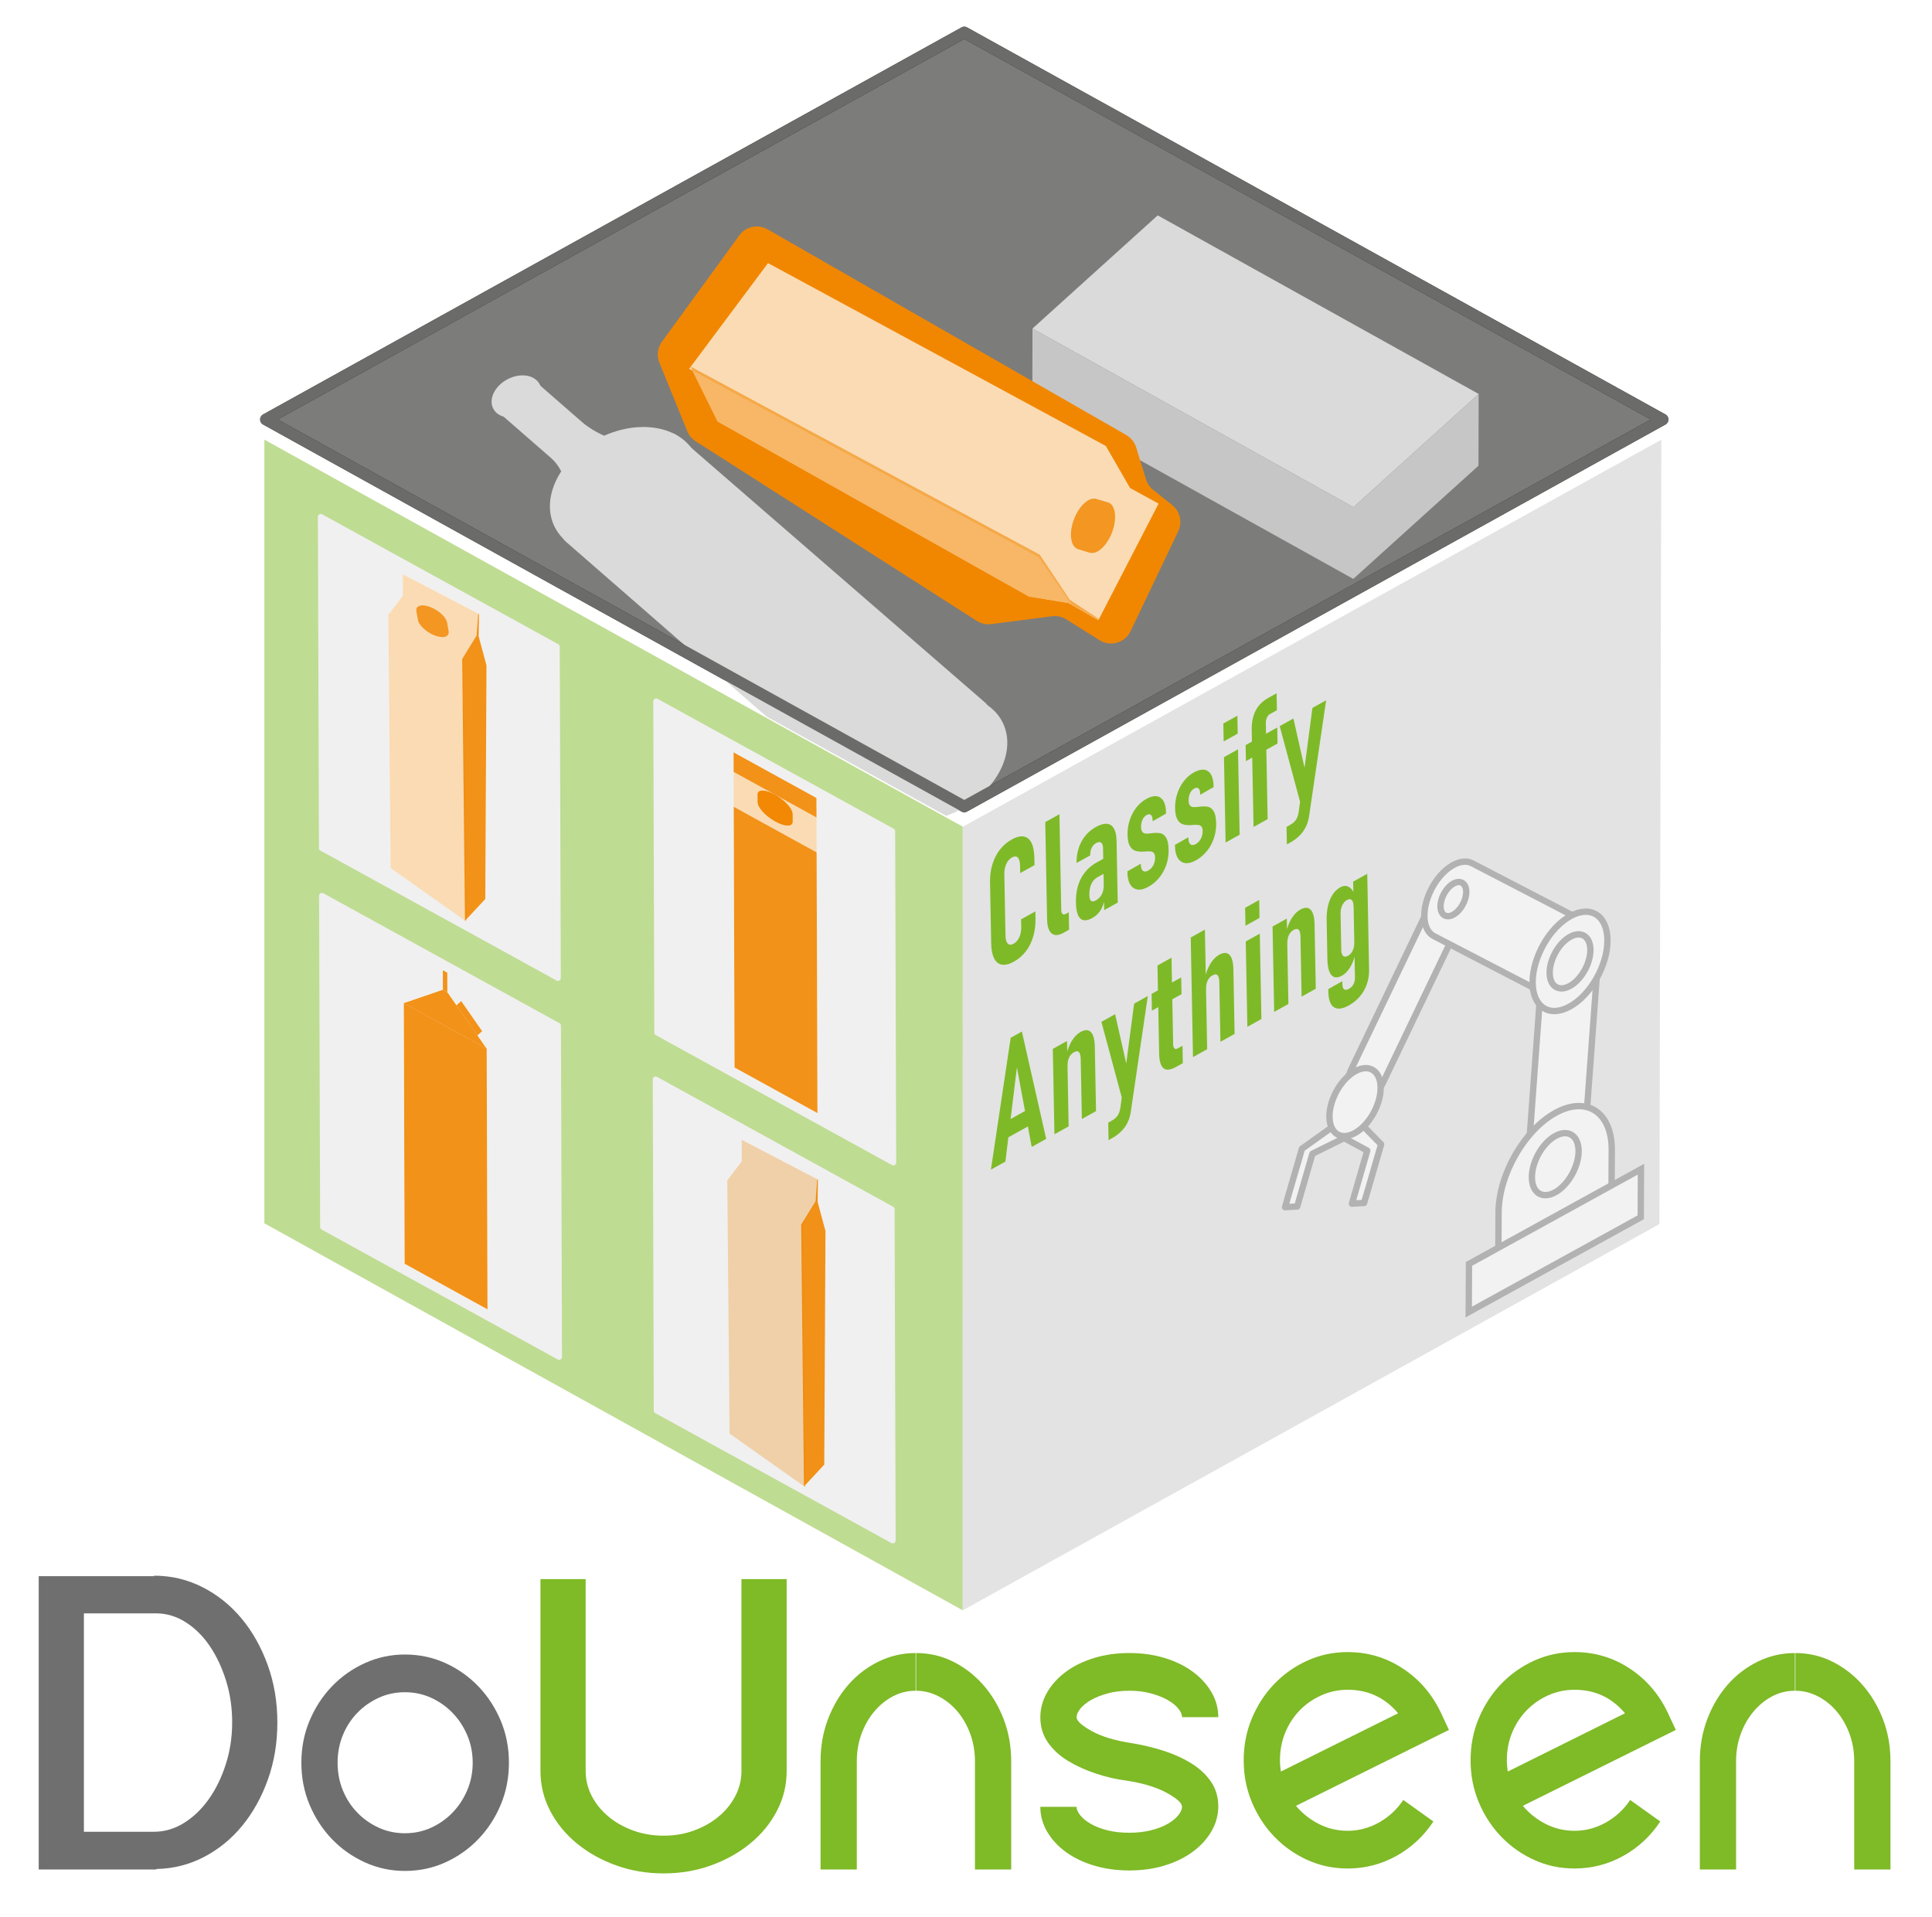<?xml version="1.0" encoding="UTF-8"?>
<svg id="Ebene_1" data-name="Ebene 1" xmlns="http://www.w3.org/2000/svg" version="1.1" xmlns:xlink="http://www.w3.org/1999/xlink" viewBox="0 0 168.282 166.949">
  <defs>
    <style>
      .cls-1 {
        stroke-miterlimit: 10;
      }

      .cls-1, .cls-2 {
        fill: #f2f2f2;
        stroke: #b2b2b2;
        stroke-width: .554px;
      }

      .cls-3 {
        opacity: .5;
      }

      .cls-4, .cls-5, .cls-6 {
        opacity: .9;
      }

      .cls-7 {
        fill: #7c7c7b;
        stroke: #1d1d1b;
      }

      .cls-7, .cls-8, .cls-9, .cls-2, .cls-10 {
        stroke-linecap: round;
        stroke-linejoin: round;
      }

      .cls-11 {
        filter: url(#drop-shadow-4);
      }

      .cls-8 {
        fill: none;
        stroke: #6b6b6a;
      }

      .cls-12, .cls-13, .cls-14, .cls-15, .cls-16, .cls-17, .cls-5, .cls-6, .cls-18, .cls-19, .cls-20, .cls-21, .cls-22 {
        stroke-width: 0px;
      }

      .cls-12, .cls-16, .cls-5, .cls-18 {
        fill: #f18700;
      }

      .cls-13 {
        opacity: .7;
      }

      .cls-13, .cls-9, .cls-6, .cls-19 {
        fill: #fff;
      }

      .cls-14 {
        fill: #7fba27;
      }

      .cls-9 {
        stroke: #fff;
      }

      .cls-15 {
        fill: #e3e3e3;
      }

      .cls-16 {
        opacity: .6;
      }

      .cls-17 {
        fill: #dadada;
      }

      .cls-18 {
        opacity: .3;
      }

      .cls-10 {
        fill: #f0f0f0;
        stroke: #f0f0f0;
        stroke-width: .5px;
      }

      .cls-20 {
        fill: #7eba28;
      }

      .cls-21 {
        fill: #706f6f;
      }

      .cls-22 {
        fill: #c6c6c6;
      }
    </style>
    <filter id="drop-shadow-4" filterUnits="userSpaceOnUse">
      <feOffset dx="-.283" dy="1.417"/>
      <feGaussianBlur result="blur" stdDeviation=".85"/>
      <feFlood flood-color="#1d1d1b" flood-opacity=".7"/>
      <feComposite in2="blur" operator="in"/>
      <feComposite in="SourceGraphic"/>
    </filter>
  </defs>
  <polygon class="cls-7" points="83.991 70.231 23.16 36.529 83.991 2.827 144.822 36.529 83.991 70.231"/>
  <ellipse class="cls-17" cx="81.233" cy="66.036" rx="6.854" ry="5.072" transform="translate(-21.487 45.836) rotate(-27.983)"/>
  <ellipse class="cls-17" cx="54.44" cy="42.73" rx="6.892" ry="5.1" transform="translate(-13.685 30.539) rotate(-27.983)"/>
  <ellipse class="cls-17" cx="44.986" cy="34.526" rx="2.284" ry="1.69" transform="translate(-10.941 25.144) rotate(-27.983)"/>
  <path class="cls-17" d="M59.075,38.013l26.704,23.147c.692.603.764,1.652.161,2.344l-6.636,7.616c-.603.692-1.652.764-2.344.161l-27.649-24.092c-.692-.603-.389-1.326-.161-2.344h0c.645-1.624.103-3.868-1.14-4.951l-4.564-3.977,2.715-3.116,4.564,3.977c1.243,1.083,4.345,2.526,6.005,1.396h0c.834-.427,1.652-.764,2.344-.161Z"/>
  <g>
    <polygon class="cls-17" points="89.932 28.61 100.839 18.754 128.795 34.307 117.888 44.164 89.932 28.61"/>
    <polygon class="cls-22" points="128.781 40.555 117.874 50.412 89.919 34.859 89.932 28.61 117.888 44.164 128.795 34.307 128.781 40.555"/>
  </g>
  <g>
    <path class="cls-12" d="M64.4,20.495l-6.746,9.265c-.384.527-.467,1.215-.222,1.818l2.432,5.971c.147.361.402.667.73.877l24.485,15.641c.372.238.816.337,1.254.281l5.304-.684c.432-.056.871.04,1.24.272l2.899,1.816c.953.597,2.214.231,2.699-.785l4.153-8.702c.377-.791.159-1.737-.526-2.283l-1.654-1.318c-.296-.236-.514-.556-.626-.917l-.86-2.789c-.141-.456-.449-.841-.863-1.078l-31.242-17.91c-.833-.478-1.893-.251-2.458.525Z"/>
    <g>
      <polygon class="cls-19" points="95.695 53.951 100.907 43.861 98.423 42.496 96.318 38.839 66.897 22.917 60.032 32.119 90.456 48.509 93.373 52.675 95.695 53.951"/>
      <polygon class="cls-19" points="95.666 54.004 93.079 52.513 89.619 51.94 62.511 36.701 60.144 31.914 90.568 48.304 93.179 52.227 95.654 53.861 95.666 54.004"/>
      <g class="cls-4">
        <path class="cls-6" d="M93.865,47.812c-.634-.248-.772-1.413-.312-2.616.467-1.2,1.355-1.977,1.982-1.732l.909.265.101.03c.634.248.772,1.413.312,2.616-.442,1.155-1.284,1.924-1.911,1.755l-.007.013-.973-.301-.101-.03Z"/>
      </g>
    </g>
    <g>
      <polygon class="cls-18" points="95.695 53.951 100.907 43.861 98.423 42.496 96.318 38.839 66.897 22.917 60.032 32.119 90.456 48.509 93.373 52.675 95.695 53.951"/>
      <polygon class="cls-16" points="95.666 54.004 93.079 52.513 89.619 51.94 62.511 36.701 60.144 31.914 90.568 48.304 93.179 52.227 95.654 53.861 95.666 54.004"/>
      <g class="cls-4">
        <path class="cls-5" d="M93.865,47.812c-.634-.248-.772-1.413-.312-2.616.467-1.2,1.355-1.977,1.982-1.732l.909.265.101.03c.634.248.772,1.413.312,2.616-.442,1.155-1.284,1.924-1.911,1.755l-.007.013-.973-.301-.101-.03Z"/>
      </g>
    </g>
  </g>
  <g>
    <path class="cls-21" d="M24.159,150.005c0,1.763-.273,3.411-.82,4.946s-1.291,2.878-2.234,4.03c-.942,1.151-2.057,2.061-3.341,2.729-1.285.668-2.665,1.017-4.142,1.045v.042H3.372v-25.541h10.045v-.043c1.503,0,2.911.334,4.224,1.002,1.312.668,2.445,1.578,3.402,2.729.957,1.151,1.715,2.502,2.275,4.051.561,1.55.841,3.22.841,5.01ZM7.308,159.514h6.087c.933,0,1.81-.256,2.633-.769.822-.513,1.542-1.204,2.158-2.073.617-.869,1.111-1.881,1.481-3.035.37-1.154.556-2.372.556-3.653s-.179-2.493-.535-3.633c-.356-1.139-.83-2.144-1.419-3.013-.59-.869-1.289-1.56-2.098-2.073-.809-.513-1.666-.77-2.57-.77h-6.293v19.018Z"/>
    <path class="cls-21" d="M35.269,144.078c1.257,0,2.433.249,3.526.746,1.093.498,2.05,1.173,2.87,2.025.819.853,1.469,1.848,1.947,2.985.478,1.137.717,2.36.717,3.667s-.239,2.53-.717,3.667c-.479,1.137-1.128,2.132-1.947,2.985-.82.853-1.777,1.528-2.87,2.025-1.094.498-2.27.746-3.526.746-1.23,0-2.392-.249-3.485-.746-1.093-.497-2.05-1.172-2.87-2.025-.819-.853-1.469-1.848-1.947-2.985-.479-1.137-.717-2.359-.717-3.667s.238-2.53.717-3.667c.479-1.137,1.128-2.132,1.947-2.985.82-.853,1.777-1.528,2.87-2.025,1.094-.497,2.255-.746,3.485-.746ZM35.269,159.642c.82,0,1.585-.163,2.296-.49.711-.327,1.333-.768,1.865-1.322.533-.554.957-1.201,1.271-1.94.313-.739.472-1.535.472-2.388s-.158-1.648-.472-2.388c-.314-.739-.738-1.386-1.271-1.94-.532-.554-1.154-.995-1.865-1.322-.711-.326-1.476-.49-2.296-.49s-1.586.164-2.296.49c-.711.327-1.333.768-1.865,1.322-.533.555-.95,1.202-1.251,1.94-.301.739-.451,1.535-.451,2.388s.15,1.649.451,2.388c.301.74.718,1.386,1.251,1.94.532.554,1.154.995,1.865,1.322.71.327,1.476.49,2.296.49Z"/>
    <path class="cls-14" d="M66.532,137.512h1.988v16.715c0,1.222-.28,2.374-.84,3.454-.559,1.081-1.329,2.025-2.312,2.835-.982.811-2.121,1.45-3.417,1.919s-2.681.704-4.153.704-2.857-.234-4.154-.704c-1.296-.469-2.435-1.108-3.417-1.919-.981-.81-1.752-1.755-2.312-2.835-.56-1.08-.839-2.231-.839-3.454v-16.715h3.937v16.715c0,.768.177,1.492.532,2.174.355.683.841,1.279,1.456,1.791s1.332.917,2.152,1.215,1.708.448,2.665.448c.929,0,1.804-.149,2.624-.448s1.537-.704,2.152-1.215,1.1-1.108,1.456-1.791c.354-.682.532-1.407.532-2.174v-16.715h1.948Z"/>
    <path class="cls-14" d="M79.754,143.95v3.283c-.711,0-1.373.164-1.988.49-.615.327-1.155.768-1.619,1.322-.466.555-.835,1.202-1.107,1.94-.273.739-.41,1.535-.41,2.388v9.423h-3.157v-9.423c0-1.307.216-2.53.648-3.667.432-1.137,1.019-2.132,1.763-2.985.743-.853,1.621-1.528,2.632-2.025,1.012-.497,2.092-.746,3.239-.746ZM79.795,143.95v3.283c.683,0,1.339.164,1.968.49.629.327,1.175.768,1.641,1.322.464.555.833,1.202,1.106,1.94.273.739.41,1.535.41,2.388v9.423h3.157v-9.423c0-1.307-.219-2.53-.656-3.667-.438-1.137-1.032-2.132-1.783-2.985-.752-.853-1.627-1.528-2.624-2.025-.998-.497-2.07-.746-3.219-.746Z"/>
    <path class="cls-14" d="M98.367,147.234c-.711,0-1.347.079-1.906.234-.561.157-1.039.349-1.435.576-.396.228-.704.477-.923.746-.219.271-.328.519-.328.747,0,.313.431.711,1.292,1.194.86.483,2.029.839,3.505,1.066.902.143,1.805.356,2.706.64.902.285,1.715.647,2.439,1.087.725.441,1.306.974,1.743,1.599.437.625.655,1.35.655,2.174,0,.768-.198,1.493-.594,2.175-.396.682-.943,1.279-1.641,1.791-.697.511-1.517.91-2.46,1.194-.942.284-1.961.426-3.055.426s-2.111-.14-3.054-.421c-.943-.281-1.764-.674-2.46-1.179-.697-.505-1.244-1.097-1.641-1.775s-.595-1.401-.595-2.168h3.157c0,.228.109.476.328.746.219.271.526.519.923.746.396.228.874.413,1.435.554.56.143,1.195.213,1.906.213.684,0,1.312-.071,1.887-.214.573-.143,1.059-.328,1.455-.556.396-.228.703-.478.923-.748.218-.271.328-.521.328-.749,0-.313-.438-.712-1.312-1.197-.875-.484-2.036-.841-3.485-1.069-.901-.113-1.804-.32-2.705-.62-.902-.299-1.716-.669-2.44-1.111-.724-.441-1.305-.976-1.742-1.604-.438-.627-.656-1.354-.656-2.181,0-.77.198-1.497.595-2.181.396-.684.943-1.282,1.641-1.795.696-.513,1.517-.912,2.46-1.197.942-.285,1.961-.428,3.054-.428s2.112.143,3.055.426c.943.285,1.763.682,2.46,1.194s1.244,1.109,1.641,1.791c.396.682.594,1.407.594,2.175h-3.156c0-.228-.11-.476-.328-.747-.22-.27-.527-.518-.923-.746-.396-.227-.882-.419-1.455-.576-.574-.156-1.203-.234-1.887-.234Z"/>
    <path class="cls-14" d="M125.51,149.153l.696,1.492-13.324,6.609c.546.654,1.209,1.18,1.988,1.578.779.398,1.619.597,2.521.597.956,0,1.865-.241,2.727-.725.86-.483,1.564-1.137,2.111-1.961l2.624,1.876c-.848,1.279-1.927,2.281-3.239,3.006-1.312.725-2.72,1.087-4.223,1.087-1.258,0-2.434-.249-3.526-.747-1.094-.497-2.05-1.172-2.87-2.025-.819-.853-1.469-1.847-1.947-2.984-.479-1.137-.718-2.359-.718-3.667s.239-2.529.718-3.667c.479-1.136,1.128-2.132,1.947-2.985.82-.853,1.776-1.527,2.87-2.025,1.093-.497,2.269-.746,3.526-.746,1.749,0,3.348.477,4.797,1.429,1.448.953,2.556,2.238,3.321,3.859ZM111.57,154.269l10.209-5.074c-1.147-1.364-2.61-2.047-4.387-2.047-.82,0-1.593.164-2.316.491-.725.327-1.354.768-1.886,1.322-.533.554-.95,1.201-1.251,1.94-.301.74-.451,1.535-.451,2.388,0,.171.007.334.021.491s.034.32.062.49Z"/>
    <path class="cls-14" d="M145.272,149.153l.696,1.492-13.324,6.609c.546.654,1.209,1.18,1.988,1.578.779.398,1.619.597,2.521.597.956,0,1.865-.241,2.727-.725.86-.483,1.564-1.137,2.111-1.961l2.624,1.876c-.848,1.279-1.927,2.281-3.239,3.006-1.312.725-2.72,1.087-4.223,1.087-1.258,0-2.434-.249-3.526-.747-1.094-.497-2.05-1.172-2.87-2.025-.819-.853-1.469-1.847-1.947-2.984-.479-1.137-.718-2.359-.718-3.667s.239-2.529.718-3.667c.479-1.136,1.128-2.132,1.947-2.985.82-.853,1.776-1.527,2.87-2.025,1.093-.497,2.269-.746,3.526-.746,1.749,0,3.348.477,4.797,1.429,1.448.953,2.556,2.238,3.321,3.859ZM131.332,154.269l10.209-5.074c-1.147-1.364-2.61-2.047-4.387-2.047-.82,0-1.593.164-2.316.491-.725.327-1.354.768-1.886,1.322-.533.554-.95,1.201-1.251,1.94-.301.74-.451,1.535-.451,2.388,0,.171.007.334.021.491s.034.32.062.49Z"/>
    <path class="cls-14" d="M156.341,143.95v3.283c-.711,0-1.373.164-1.988.49-.615.327-1.155.768-1.619,1.322-.466.555-.835,1.202-1.107,1.94-.273.739-.41,1.535-.41,2.388v9.423h-3.157v-9.423c0-1.307.216-2.53.648-3.667.432-1.137,1.019-2.132,1.763-2.985.743-.853,1.621-1.528,2.632-2.025,1.012-.497,2.092-.746,3.239-.746ZM156.382,143.95v3.283c.683,0,1.339.164,1.968.49.629.327,1.175.768,1.641,1.322.464.555.833,1.202,1.106,1.94.273.739.41,1.535.41,2.388v9.423h3.157v-9.423c0-1.307-.219-2.53-.656-3.667-.438-1.137-1.032-2.132-1.783-2.985-.752-.853-1.627-1.528-2.624-2.025-.998-.497-2.07-.746-3.219-.746Z"/>
  </g>
  <g class="cls-11">
    <polygon class="cls-9" points="84.101 138.14 23.804 104.795 23.849 37.669 84.236 71.053 84.101 138.14"/>
    <g class="cls-3">
      <polygon class="cls-14" points="84.141 138.812 23.31 105.111 23.31 36.868 84.141 70.57 84.141 138.812"/>
    </g>
    <g>
      <g>
        <g>
          <g>
            <polygon class="cls-19" points="71.494 101.284 64.891 97.846 64.897 99.707 63.631 101.376 63.829 123.424 70.446 128.101 70.203 105.305 71.499 103.025 71.494 101.284"/>
            <polygon class="cls-19" points="71.529 101.303 71.5 103.246 72.184 105.791 72.077 126.126 70.31 128.026 70.067 105.23 71.326 103.183 71.46 101.318 71.529 101.303"/>
          </g>
          <g>
            <polygon class="cls-10" points="78.046 132.733 57.48 121.422 57.389 92.573 77.955 103.885 78.046 132.733"/>
            <polygon class="cls-18" points="71.494 101.284 64.891 97.846 64.897 99.707 63.631 101.376 63.829 123.424 70.446 128.101 70.203 105.305 71.499 103.025 71.494 101.284"/>
            <polygon class="cls-5" points="71.529 101.303 71.5 103.246 72.184 105.791 72.077 126.126 70.31 128.026 70.067 105.23 71.326 103.183 71.46 101.318 71.529 101.303"/>
          </g>
        </g>
        <g>
          <polygon class="cls-10" points="48.984 116.749 28.418 105.437 28.327 76.588 48.893 87.9 48.984 116.749"/>
          <g>
            <g>
              <polygon class="cls-19" points="39.248 84.986 38.861 84.773 38.856 83.071 39.243 83.284 39.248 84.986"/>
              <polygon class="cls-19" points="42.746 112.604 35.526 108.633 35.454 85.93 42.675 89.902 42.746 112.604"/>
              <g>
                <polygon class="cls-19" points="39.248 84.986 38.861 84.773 38.856 83.071 39.243 83.284 39.248 84.986"/>
                <polygon class="cls-19" points="42.675 89.908 35.454 85.936 38.861 84.773 39.248 84.986 42.675 89.908"/>
                <polygon class="cls-13" points="42.746 112.604 35.526 108.633 35.454 85.93 42.675 89.902 42.746 112.604"/>
              </g>
            </g>
            <polygon class="cls-19" points="42.278 88.382 40.456 85.758 40.037 86.127 41.859 88.751 42.278 88.382"/>
          </g>
          <g>
            <g>
              <polygon class="cls-19" points="39.248 84.986 38.861 84.773 38.856 83.071 39.243 83.284 39.248 84.986"/>
              <polygon class="cls-19" points="42.675 89.908 35.454 85.936 38.861 84.773 39.248 84.986 42.675 89.908"/>
              <polygon class="cls-19" points="42.746 112.604 35.526 108.633 35.454 85.93 42.675 89.902 42.746 112.604"/>
              <g>
                <polygon class="cls-5" points="39.248 84.986 38.861 84.773 38.856 83.071 39.243 83.284 39.248 84.986"/>
                <polygon class="cls-5" points="42.675 89.908 35.454 85.936 38.861 84.773 39.248 84.986 42.675 89.908"/>
                <polygon class="cls-5" points="42.746 112.604 35.526 108.633 35.454 85.93 42.675 89.902 42.746 112.604"/>
              </g>
            </g>
            <polygon class="cls-5" points="42.278 88.382 40.456 85.758 40.037 86.127 41.859 88.751 42.278 88.382"/>
          </g>
        </g>
        <polygon class="cls-10" points="78.094 99.817 57.527 88.505 57.436 59.657 78.003 70.968 78.094 99.817"/>
        <g>
          <polygon class="cls-19" points="71.403 69.774 64.183 65.803 64.177 64.1 71.398 68.072 71.403 69.774"/>
          <polygon class="cls-19" points="71.413 72.817 64.192 68.845 64.183 65.809 71.403 69.78 71.413 72.817"/>
          <polygon class="cls-19" points="71.485 95.513 64.264 91.542 64.192 68.839 71.413 72.811 71.485 95.513"/>
          <g>
            <polygon class="cls-5" points="71.403 69.774 64.183 65.803 64.177 64.1 71.398 68.072 71.403 69.774"/>
            <polygon class="cls-18" points="71.413 72.817 64.192 68.845 64.183 65.809 71.403 69.78 71.413 72.817"/>
            <polygon class="cls-5" points="71.485 95.513 64.264 91.542 64.192 68.839 71.413 72.811 71.485 95.513"/>
            <path class="cls-5" d="M69.314,70.174c-.033.428-.732.384-1.57-.1-.837-.488-1.49-1.227-1.458-1.651l-.009-.625v-.069c.033-.428.731-.384,1.569.1.804.464,1.444,1.169,1.459,1.602l.009.007v.667s0,.069,0,.069Z"/>
          </g>
          <g class="cls-4">
            <path class="cls-5" d="M69.314,70.174c-.033.428-.732.384-1.57-.1-.837-.488-1.49-1.227-1.458-1.651l-.009-.625v-.069c.033-.428.731-.384,1.569.1.804.464,1.444,1.169,1.459,1.602l.009.007v.667s0,.069,0,.069Z"/>
          </g>
        </g>
      </g>
      <g>
        <polygon class="cls-10" points="48.88 83.749 28.314 72.437 28.223 43.589 48.789 54.9 48.88 83.749"/>
        <polygon class="cls-19" points="42.658 56.525 41.974 53.98 42.003 52.038 41.968 52.045 41.968 52.018 35.365 48.58 35.371 50.442 34.105 52.11 34.303 74.158 40.784 78.739 40.784 78.761 40.796 78.748 40.92 78.835 40.917 78.617 42.551 76.861 42.658 56.525"/>
        <g>
          <polygon class="cls-18" points="41.969 52.029 35.367 48.59 35.373 50.452 34.107 52.121 34.304 74.169 40.921 78.846 40.678 56.049 41.975 53.77 41.969 52.029"/>
          <polygon class="cls-5" points="42.004 52.048 41.975 53.99 42.659 56.536 42.553 76.871 40.785 78.771 40.542 55.975 41.801 53.928 41.935 52.062 42.004 52.048"/>
          <g class="cls-4">
            <path class="cls-5" d="M39.363,53.587c.053.472-.501.615-1.243.322-.742-.298-1.387-.917-1.44-1.384l-.121-.673-.013-.075c-.053-.472.501-.615,1.243-.322.712.281,1.34.867,1.431,1.331l.009.005.122.721.013.075Z"/>
          </g>
        </g>
      </g>
    </g>
    <g>
      <polygon class="cls-15" points="84.657 70.867 144.486 37.721 144.322 104.886 84.642 137.964 84.657 70.867"/>
      <path class="cls-15" d="M143.984,38.571l-.162,66.02-58.681,32.524.016-65.952,58.827-32.592M144.989,36.871l-60.831,33.702-.017,68.239,60.68-33.632.167-68.31h0Z"/>
    </g>
  </g>
  <polygon class="cls-8" points="83.991 70.231 23.16 36.529 83.991 2.827 144.822 36.529 83.991 70.231"/>
  <g>
    <path class="cls-1" d="M120.503,94.196l7.388-15.409c.608-1.269.476-2.542-.296-2.844h0c-.772-.302-1.891.482-2.499,1.751l-7.388,15.409c-.608,1.269-.476,2.542.296,2.844h0c.772.302,1.891-.482,2.499-1.751Z"/>
    <path class="cls-1" d="M124.896,81.517l10.559,5.479c1.028.534,2.608-.453,3.527-2.205h0c.92-1.751.832-3.604-.196-4.137l-10.559-5.479c-1.028-.534-2.608.453-3.527,2.205h0c-.92,1.751-.832,3.604.196,4.137Z"/>
    <path class="cls-1" d="M137.962,100.262l1.298-17.708c.126-1.725-.885-2.625-2.259-2.01h0c-1.374.614-2.59,2.51-2.717,4.235l-1.298,17.708c-.126,1.725.885,2.625,2.259,2.01h0c1.374-.614,2.59-2.51,2.717-4.235Z"/>
    <path class="cls-1" d="M133.495,85.512c-.011,2.173,1.439,3.131,3.239,2.14s3.268-3.556,3.279-5.729c.011-2.173-1.439-3.131-3.239-2.14s-3.268,3.556-3.279,5.729Z"/>
    <path class="cls-1" d="M134.98,84.694c-.006,1.183.783,1.704,1.763,1.165s1.779-1.936,1.785-3.118-.783-1.704-1.763-1.165-1.779,1.936-1.785,3.118Z"/>
    <path class="cls-1" d="M125.472,78.914c-.004.748.495,1.078,1.115.737s1.125-1.224,1.128-1.972-.495-1.078-1.115-.737-1.125,1.224-1.128,1.972Z"/>
    <polygon class="cls-2" points="111.933 105.122 112.989 105.06 114.315 100.471 117.076 99.107 119.092 100.197 117.758 104.816 118.814 104.753 118.998 104.117 119.003 104.116 120.299 99.648 117.68 96.983 113.402 100.037 112.127 104.43 112.133 104.43 111.933 105.122"/>
    <path class="cls-1" d="M115.798,97.203c-.008,1.487.985,2.143,2.216,1.465s2.236-2.433,2.244-3.92c.008-1.487-.985-2.143-2.216-1.465s-2.236,2.433-2.244,3.92Z"/>
    <path class="cls-1" d="M130.529,105.577l-.016,3.086,9.859-5.433.016-3.082c.017-3.287-2.177-4.737-4.899-3.238s-4.943,5.379-4.96,8.666"/>
    <path class="cls-1" d="M133.431,102.497c-.007,1.357.898,1.955,2.022,1.336s2.04-2.22,2.047-3.577-.898-1.955-2.022-1.336-2.04,2.22-2.047,3.577Z"/>
    <polygon class="cls-1" points="127.931 114.255 142.912 106.006 142.933 101.815 127.952 110.063 127.931 114.255"/>
  </g>
  <g>
    <path class="cls-20" d="M87.272,84.005c-.293-.049-.519-.229-.679-.541-.162-.311-.247-.747-.258-1.305l-.101-5.308c-.011-.563.057-1.087.203-1.569.146-.482.359-.907.645-1.278.283-.37.628-.668,1.031-.893.408-.227.758-.317,1.05-.27s.518.23.677.546.244.755.255,1.313l.012.638-1.245.693-.012-.638c-.005-.229-.034-.413-.091-.551-.056-.138-.135-.221-.239-.25-.105-.028-.231-.002-.377.079-.142.079-.263.19-.361.332s-.176.312-.229.507c-.054.197-.078.412-.073.646l.101,5.308c.004.234.036.417.096.547.059.132.141.212.242.242.103.03.226.005.367-.074.15-.083.274-.197.373-.342.1-.144.174-.312.224-.504s.072-.404.068-.639l-.013-.638,1.245-.693.013.638c.006.561-.062,1.084-.204,1.568-.142.484-.355.911-.642,1.28-.285.368-.631.665-1.035.89-.403.225-.752.312-1.043.263Z"/>
    <path class="cls-20" d="M92.437,79.204c.004.19.041.319.111.383.071.064.172.061.299-.01l.246-.137.028,1.518-.482.269c-.441.246-.787.266-1.039.058-.253-.207-.384-.624-.396-1.25l-.16-8.445,1.235-.688.157,8.303Z"/>
    <path class="cls-20" d="M94.102,79.985c-.243-.222-.371-.682-.385-1.379-.015-.816.132-1.521.44-2.112.308-.591.768-1.057,1.377-1.396l.596-.331.103,1.268-.634.353c-.243.135-.425.335-.545.599-.12.265-.176.589-.169.971.005.253.056.417.151.491.096.075.235.062.418-.041.229-.127.401-.305.518-.535.116-.229.173-.5.167-.815l.118.592c.003.36-.037.689-.12.987-.083.297-.208.555-.373.772-.167.217-.373.395-.62.533-.453.252-.8.267-1.042.045ZM96.079,73.868c-.005-.247-.062-.411-.168-.489-.108-.078-.257-.064-.447.042-.164.092-.29.231-.378.417-.088.187-.131.405-.129.654l-1.185.659c-.01-.694.133-1.314.427-1.862.294-.548.715-.973,1.261-1.277.37-.206.688-.297.952-.274.266.024.471.161.615.411.144.25.221.605.229,1.062l.102,5.387-1.178.656-.102-5.387Z"/>
    <path class="cls-20" d="M99.089,77.462c-.273-.036-.488-.183-.643-.438-.157-.255-.239-.608-.247-1.058l-.002-.086,1.172-.667v.086c.006.263.067.44.182.534.116.092.268.085.459-.021s.341-.262.447-.47c.108-.207.159-.432.154-.676-.003-.181-.041-.311-.114-.388s-.165-.123-.275-.133c-.109-.011-.265-.012-.465-.001-.022.002-.047.007-.073.012s-.051.003-.073-.003c-.008.004-.017.006-.025.007-.01,0-.02.002-.031.003-.257.008-.479-.018-.665-.076-.187-.057-.344-.195-.473-.41s-.197-.541-.206-.975c-.008-.438.054-.863.186-1.271.133-.41.323-.774.573-1.096.248-.322.54-.576.873-.762.34-.189.637-.268.894-.237.256.031.456.168.6.412.145.243.221.582.229,1.015v.086s-1.171.667-1.171.667l-.002-.107c-.005-.219-.052-.368-.145-.447s-.217-.074-.374.013c-.153.085-.274.222-.36.41-.088.188-.129.405-.124.647.004.191.043.33.118.416.076.086.17.133.286.142.115.008.27,0,.461-.026.008,0,.016,0,.022-.002.009,0,.017-.001.024-.002.003.003.009.002.016,0,.008-.004.016-.007.023-.006.294-.033.536-.032.729.004.191.036.357.162.497.381s.215.574.224,1.066c.009.449-.057.882-.198,1.298-.142.417-.346.791-.614,1.121-.269.329-.581.594-.94.794s-.675.282-.947.247Z"/>
    <path class="cls-20" d="M103.231,75.156c-.273-.037-.487-.183-.643-.438-.157-.255-.239-.608-.247-1.058l-.002-.086,1.172-.667v.086c.006.263.066.44.182.533.116.093.268.086.459-.021s.341-.262.447-.47c.108-.207.159-.432.154-.676-.003-.181-.041-.311-.114-.388-.073-.078-.165-.123-.275-.134-.109-.011-.265-.011-.465,0-.022.002-.047.007-.073.012-.026.005-.051.004-.073-.002-.008.004-.017.006-.025.006-.01.001-.02.002-.032.003-.256.008-.479-.018-.664-.076-.187-.057-.344-.194-.473-.41s-.197-.541-.206-.975c-.008-.438.054-.863.186-1.271.133-.41.323-.774.573-1.097.248-.322.54-.576.873-.761.34-.189.637-.269.894-.237.256.031.456.169.6.412.145.242.221.582.229,1.015v.086s-1.171.667-1.171.667l-.002-.107c-.005-.219-.052-.368-.146-.446-.092-.079-.216-.075-.373.013-.153.085-.274.223-.36.41-.088.188-.129.405-.124.647.004.191.043.331.118.416.076.086.17.133.286.142.115.007.27,0,.461-.026.008,0,.016,0,.023-.001.008-.001.016-.001.023-.002.003.003.009.002.016-.001.008-.004.016-.006.023-.006.295-.034.536-.032.729.004.191.036.357.162.498.381.139.22.214.575.223,1.067.009.449-.057.881-.198,1.298-.142.417-.346.791-.614,1.121-.268.329-.581.594-.94.794-.359.2-.675.282-.947.247Z"/>
    <path class="cls-20" d="M106.555,63.004l1.224-.681.029,1.562-1.223.681-.03-1.562ZM106.611,65.934l1.224-.681.141,7.435-1.224.681-.141-7.435Z"/>
    <path class="cls-20" d="M108.497,64.884l2.755-1.534.026,1.396-2.755,1.534-.026-1.396ZM109.027,63.568c-.012-.654.101-1.213.338-1.679.236-.465.606-.838,1.111-1.119l.719-.4.028,1.476-.59.328c-.127.071-.223.179-.285.326-.063.147-.093.308-.09.484l.158,8.345-1.229.685-.16-8.445Z"/>
    <path class="cls-20" d="M111.465,63.232l1.194-.665,1.306,5.78-.573,2.041-1.927-7.156ZM115.51,60.98l-1.486,10.1c-.051.337-.145.645-.281.923-.136.279-.318.532-.544.76-.227.227-.497.429-.812.604l-.297.166-.028-1.526.314-.175c.228-.126.4-.281.518-.462.118-.181.196-.425.236-.732l1.185-8.99,1.195-.666Z"/>
    <path class="cls-20" d="M88.033,90.371l.976-.543,2.116,9.347-1.262.702-1.288-6.919-1.001,8.194-1.263.703,1.722-11.483ZM87.514,97.732l2.323-1.293.028,1.469-2.323,1.293-.028-1.469Z"/>
    <path class="cls-20" d="M91.703,91.339l1.239-.69.141,7.435-1.239.69-.141-7.435ZM94.134,92.243c-.006-.311-.056-.518-.152-.62-.097-.103-.245-.099-.442.011-.195.108-.337.267-.427.476-.092.21-.134.473-.128.788l-.136-.907c.115-.533.282-.979.503-1.34.219-.361.473-.622.762-.783.385-.214.687-.212.903.007.218.219.332.642.344,1.266l.106,5.616-1.234.687-.099-5.2Z"/>
    <path class="cls-20" d="M95.934,88.984l1.194-.665,1.307,5.78-.574,2.041-1.927-7.156ZM99.979,86.732l-1.486,10.1c-.051.337-.144.645-.281.923-.136.279-.317.532-.544.76-.227.227-.497.429-.811.604l-.298.166-.028-1.526.314-.175c.228-.127.401-.282.518-.462.118-.181.196-.425.236-.732l1.185-8.99,1.195-.666Z"/>
    <path class="cls-20" d="M100.305,86.55l2.581-1.437.027,1.46-2.581,1.437-.027-1.46ZM101.34,93.023c-.238-.199-.363-.626-.375-1.281l-.146-7.665,1.223-.681.143,7.521c.004.187.039.313.109.381s.166.066.289-.002l.416-.231.028,1.519-.584.325c-.497.277-.865.315-1.104.114Z"/>
    <path class="cls-20" d="M103.716,81.639l1.234-.688.197,10.415-1.234.688-.197-10.415ZM106.206,85.537c-.006-.305-.057-.509-.154-.612-.097-.103-.243-.099-.441.011-.194.108-.338.266-.431.475-.092.208-.135.467-.129.777l-.132-.917c.111-.521.277-.965.501-1.333.221-.367.476-.63.764-.791.39-.217.691-.216.907,0,.216.219.329.643.341,1.271l.106,5.616-1.234.688-.098-5.187Z"/>
    <path class="cls-20" d="M108.453,79.052l1.224-.681.03,1.562-1.224.681-.03-1.562ZM108.508,81.983l1.224-.681.141,7.435-1.224.681-.141-7.435Z"/>
    <path class="cls-20" d="M110.842,80.683l1.24-.69.141,7.435-1.24.69-.141-7.435ZM113.274,81.587c-.006-.311-.056-.519-.152-.62-.097-.103-.244-.099-.442.011-.194.108-.337.267-.427.476-.091.21-.133.473-.127.787l-.137-.907c.115-.533.282-.979.503-1.341.22-.361.474-.622.762-.782.385-.214.687-.213.904.006.217.22.332.642.344,1.266l.106,5.616-1.235.688-.099-5.2Z"/>
    <path class="cls-20" d="M116.215,85.081c-.186-.065-.33-.229-.431-.493-.102-.265-.157-.621-.165-1.07l-.065-3.41c-.008-.449.032-.862.122-1.239.089-.378.224-.703.403-.975.18-.271.4-.479.657-.623.263-.146.504-.162.725-.049.222.114.401.344.541.691l-.1,1.039c-.003-.187-.028-.333-.076-.442-.048-.108-.112-.175-.197-.198-.082-.023-.185-.001-.305.065-.179.1-.317.256-.415.47-.099.214-.146.462-.141.744l.06,3.117c.005.268.06.445.164.535.104.09.245.084.424-.016.12-.066.222-.156.301-.269.082-.112.144-.246.186-.403.043-.157.062-.326.059-.507l.099.953c-.094.467-.243.871-.448,1.215-.205.343-.448.593-.729.749-.257.144-.48.183-.667.118ZM116.192,87.712c-.31-.202-.473-.637-.489-1.31l-.005-.271,1.222-.688.006.266c.004.229.056.377.156.445.099.068.236.052.412-.045.172-.096.305-.229.396-.4.091-.172.135-.371.131-.595l-.158-8.337,1.229-.684.158,8.337c.009.449-.055.873-.191,1.269-.137.397-.338.753-.606,1.069-.269.316-.591.579-.969.789-.55.306-.98.358-1.29.156Z"/>
  </g>
</svg>